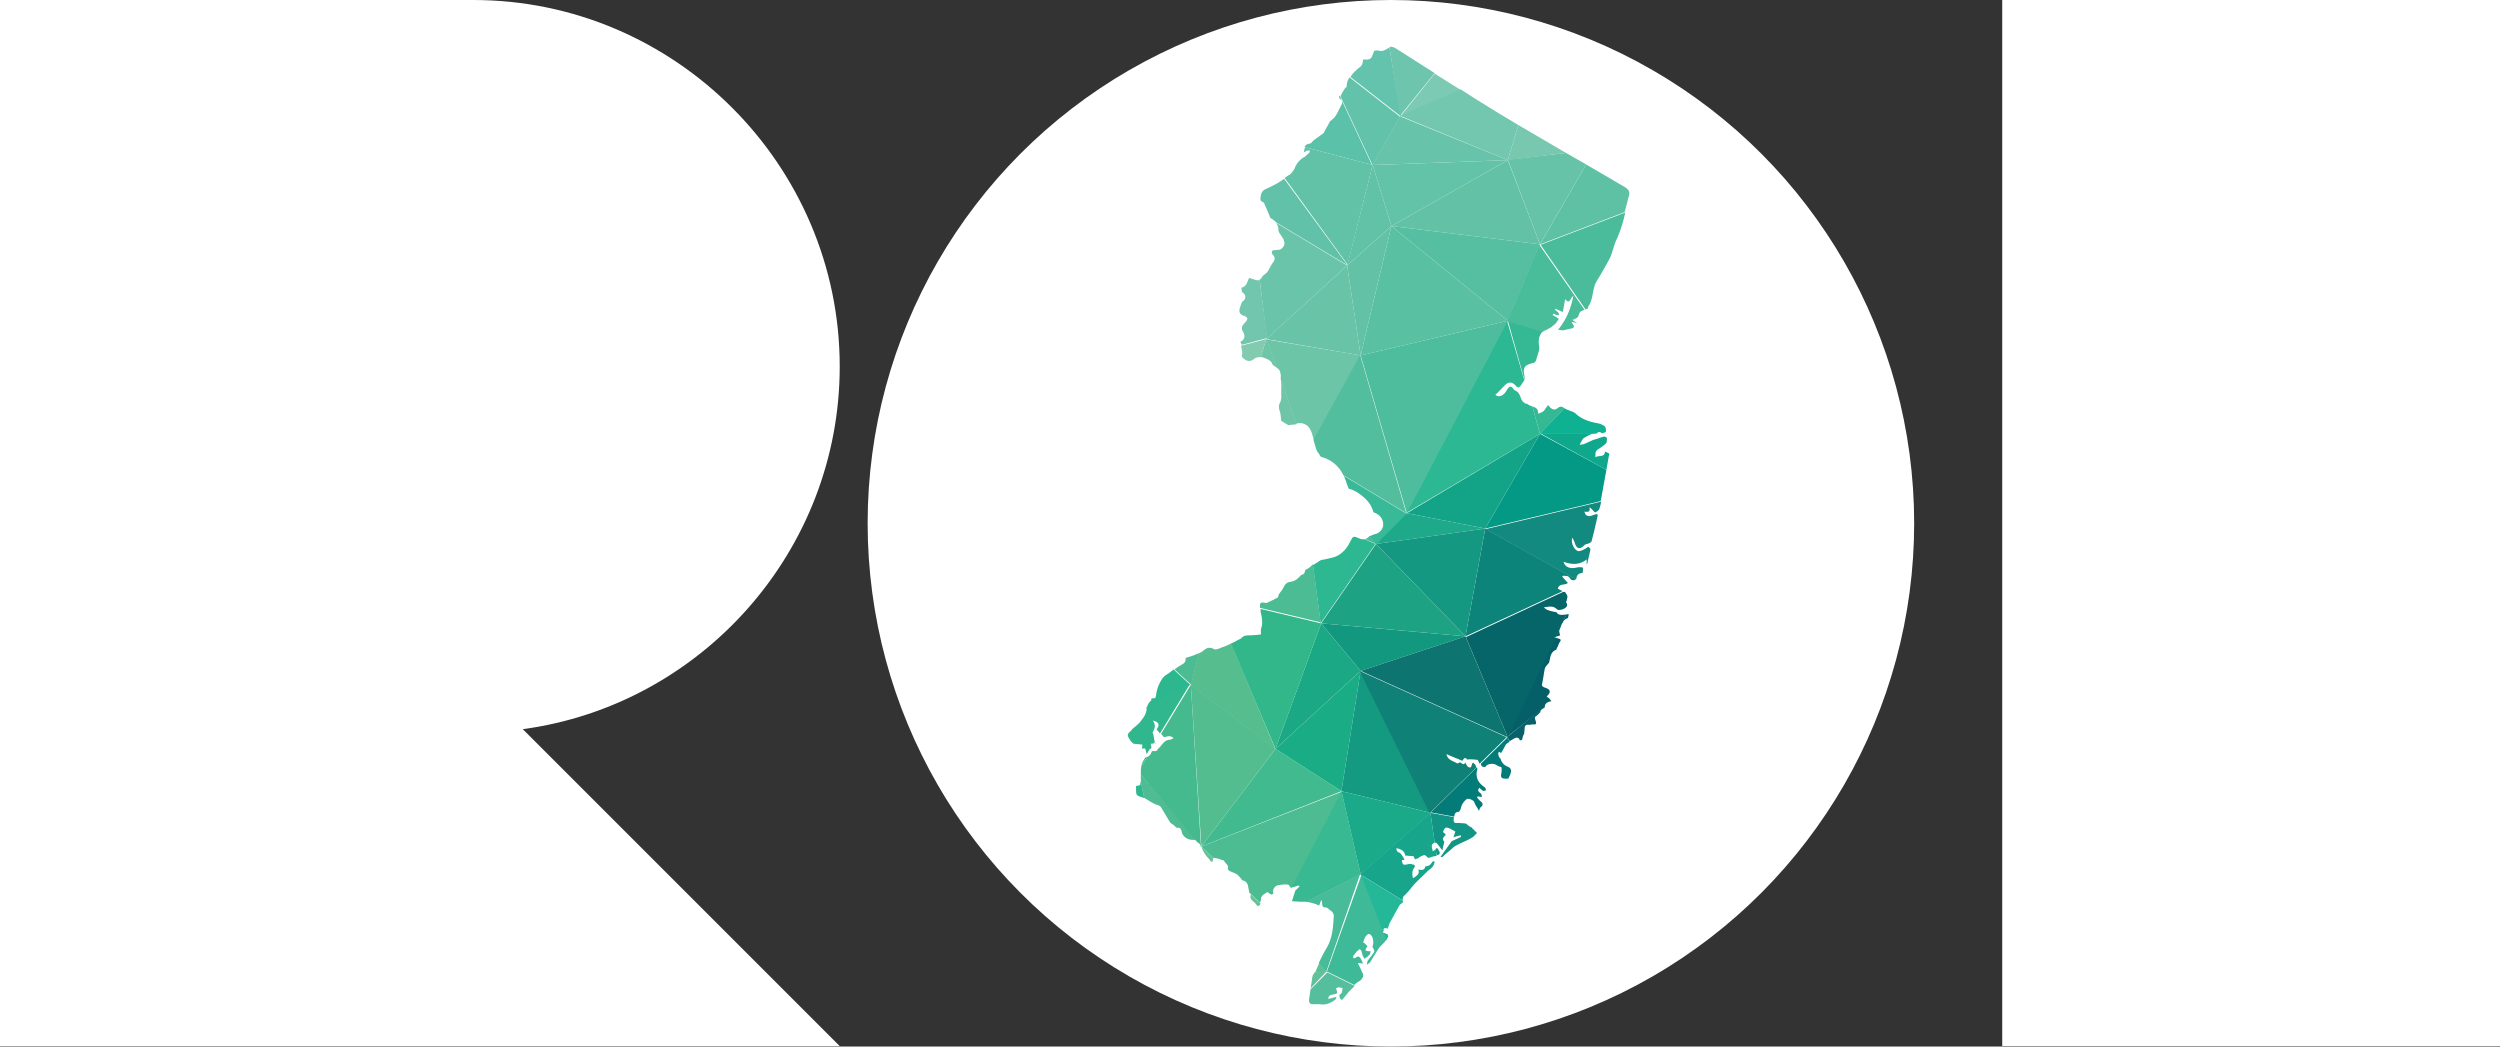 <?xml version="1.0" standalone="no"?>
<!DOCTYPE svg PUBLIC "-//W3C//DTD SVG 1.1//EN" "http://www.w3.org/Graphics/SVG/1.1/DTD/svg11.dtd">
<svg xmlns="http://www.w3.org/2000/svg" width="1730.086" height="724.233" viewBox="0 0 1730.086 724.233">
  <rect x="0" y="0" width="1730.086" height="724.233" fill="#333333" stroke="none"/>
  <g id="Group_37" data-name="Group 37" transform="translate(4463.832 -9055.176)">
    <path id="Path_219" data-name="Path 219" d="M581.117,253.6h0C581.117,114.186,466.979,0,327.515,0H0V723.945H581.117L361.78,504.609C485.289,487.933,581.117,381.436,581.117,253.6Z" transform="translate(-4463.832 9055.176)" fill="#fff"/>
    <ellipse id="Ellipse_5" data-name="Ellipse 5" cx="362.117" cy="362.117" rx="362.117" ry="362.117" transform="translate(-3863.396 9055.176)" fill="#fff"/>
    <rect id="Rectangle_6" data-name="Rectangle 6" width="344.479" height="723.897" transform="translate(-3078.225 9055.176)" fill="#fff"/>
    <g id="Group_11" data-name="Group 11" transform="translate(-3683.343 9087.535)">
      <path id="Path_113" data-name="Path 113" d="M243.555,21.894c-6.007-3.652-11.966-7.641-17.974-11.294L201.6,40.54Z" transform="translate(-13.241 7.981)" fill="#7ccab3"/>
      <path id="Path_114" data-name="Path 114" d="M221.431,6.86c-.336.336-1.009.336-1.346.673-2.018,1.346-3.989,2.018-6.344,1.346a4.573,4.573,0,0,0-2.98.336h0c-.336,1.346-1.009,2.643-1.346,3.652-1.346,2.98-3.989,2.018-6.344,2.307,0,2.018-.336,3.989-2.307,5.334a12.354,12.354,0,0,0-2.307,2.018,17.32,17.32,0,0,0-3.989,4.662l34.938,27.3Z" transform="translate(-40.376 -6.253)" fill="#63c3ac"/>
      <path id="Path_115" data-name="Path 115" d="M231.366,24.978c-8.987-5.671-17.637-11.294-26.624-16.964C203.06,7,201.426,6.332,200.08,7l7.3,47.577Z" transform="translate(-19.026 -6.734)" fill="#6dc5ad"/>
      <path id="Path_116" data-name="Path 116" d="M245.918,33.5,199.3,21.2c-.673,1.009-.673,2.307-1.009,3.652a24.089,24.089,0,0,1,2.307-1.346h2.018c-.336.673-.336,1.346-.673,1.682-1.346,1.009-2.307,2.307-3.652,2.98a14.717,14.717,0,0,0-6.344,7.641,14.262,14.262,0,0,1-3.316,4.325h0c-1.346.673-2.643,1.682-3.652,2.307l43.588,59.928Z" transform="translate(-76.493 48.322)" fill="#61c2a8"/>
      <path id="Path_117" data-name="Path 117" d="M197.961,25.76c-1.682,1.009-2.98,2.018-4.662,2.98a88.173,88.173,0,0,1-7.978,3.989c-2.307,1.009-3.316,2.643-3.652,5.334-.336,1.682-.336,2.98,1.346,3.652.336,0,.673.336,1.009.673,1.346,3.316,2.98,6.68,4.325,10.332h0a22.916,22.916,0,0,1,4.325,3.316l49.259,29.6Z" transform="translate(-89.762 65.677)" fill="#62c2a9"/>
      <path id="Path_118" data-name="Path 118" d="M239.419,85.264,271.378,30c-4.662-2.643-9.323-5.334-13.985-7.978L217.12,26.682Z" transform="translate(45.825 51.443)" fill="#66c3a7"/>
      <path id="Path_119" data-name="Path 119" d="M213.743,17.172c0,.673.336,1.682,0,2.307-1.346,2.643-2.643,5.671-4.325,8.314-1.009,1.682-2.643,2.643-3.989,3.989-1.346,2.643-2.98,5.334-4.325,7.978-2.307,1.682-4.662,3.316-6.968,5h0c-1.009,1.009-1.682,2.307-2.98,2.307a4.23,4.23,0,0,0-3.316,2.307l46.616,12.3-22.3-47.914h0C211.052,15.538,212.734,16.211,213.743,17.172Z" transform="translate(-65.609 20.007)" fill="#5bc1a9"/>
      <path id="Path_120" data-name="Path 120" d="M196.336,18.493h0a49.565,49.565,0,0,0-3.316,5.671l22.3,47.914L234.3,38.437l-34.938-27.3a10.93,10.93,0,0,0-2.018,6.344C197.345,17.868,196.672,18.156,196.336,18.493Z" transform="translate(-45.895 10.036)" fill="#62c2aa"/>
      <path id="Path_121" data-name="Path 121" d="M303.2,81.306l-22.3-58.246L200.36,68.667Z" transform="translate(-17.96 55.401)" fill="#63c2a6"/>
      <path id="Path_122" data-name="Path 122" d="M257.393,37.319C246.387,30.976,235.43,24.344,224.425,18l-7.3,24.317Z" transform="translate(45.825 36.144)" fill="#77c8af"/>
      <path id="Path_123" data-name="Path 123" d="M276.186,61.841l7.3-24.317c-5-2.98-10-6.007-14.994-8.987-8.314-5-16.628-10.332-24.942-15.667L201.6,31.18Z" transform="translate(-13.241 16.62)" fill="#73c7af"/>
      <path id="Path_124" data-name="Path 124" d="M216.643,16.76,197.66,50.4l93.521-3.364Z" transform="translate(-28.236 31.425)" fill="#67c3aa"/>
      <path id="Path_125" data-name="Path 125" d="M291.181,23.06,197.66,26.424l12.976,42.243Z" transform="translate(-28.236 55.401)" fill="#63c3a8"/>
      <path id="Path_126" data-name="Path 126" d="M192.27,73.582V76.9l10.669,30.277a8.081,8.081,0,0,1,9.323,3.316h0a17.686,17.686,0,0,1,1.682,3.652,30.807,30.807,0,0,0,1.346,4.325l32.295-58.583L182.37,48.88l6.968,19.656C191.261,69.257,191.934,70.939,192.27,73.582Z" transform="translate(-86.426 153.667)" fill="#6dc5a8"/>
      <path id="Path_127" data-name="Path 127" d="M189.133,65.388a1.236,1.236,0,0,1,.336,1.009l1.346,1.346a5.684,5.684,0,0,0,1.682.673L185.529,48.76,181.54,61.4C184.471,62.072,187.787,63.37,189.133,65.388Z" transform="translate(-89.585 153.21)" fill="#6fc5a8"/>
      <path id="Path_128" data-name="Path 128" d="M185.765,65.074a10.476,10.476,0,0,1-.673,4.662c-1.346,2.307-1.009,4.325-.336,6.344s.673,4.325,1.009,6.68c1.682,1.009,3.316,2.018,5,2.98,1.682-.336,3.652-.336,5.334-.673h.336L185.765,54.79Z" transform="translate(-79.585 176.159)" fill="#6fc5a8"/>
      <path id="Path_129" data-name="Path 129" d="M238.289,38.23,182.35,89.171l65.263,11.294Z" transform="translate(-86.502 113.135)" fill="#68c3a7"/>
      <path id="Path_130" data-name="Path 130" d="M228.8,87.7h0a18.763,18.763,0,0,0-.336-4.325c-1.009-5,1.009-6.344,5.671-7.641a2.838,2.838,0,0,0,2.643-2.307c.673-2.307,1.346-4.325,2.018-6.68a8.858,8.858,0,0,0,0-2.98c-.673-3.989,0-7.641,2.643-10L217.12,46.13,228.8,87.7Z" transform="translate(45.825 143.201)" fill="#35b994"/>
      <path id="Path_131" data-name="Path 131" d="M238,60.627c-2.018,1.682-4.325.673-6.344-2.307h0c-.673,1.009-1.346,1.682-2.018,2.643-1.009,2.018-2.643,2.643-5,3.316.336-3.652-2.018-4.325-3.989-5l5.334,18.983,16.964-17.637h0C241.315,59.281,239.969,58.945,238,60.627Z" transform="translate(59.259 189.593)" fill="#35b994"/>
      <path id="Path_132" data-name="Path 132" d="M241.943,61.674l-49.259-29.6a8.12,8.12,0,0,1,1.682,5c0,1.682,1.682,3.316,2.643,5,2.307,3.316,2.018,6.344-1.009,8.314-1.009.673-2.307.336-3.652.673-.673,0-2.018,0-2.307.673-.336.673-.336,2.018.336,2.307,2.307,2.307,1.346,4.325-.336,6.344-1.009,1.682-2.018,3.652-2.98,5.334h0c-.673.673-1.009,1.346-1.682,1.682-.673.673-2.018,1.346-2.307,2.307a4.055,4.055,0,0,1-1.682,1.682l5,40.945Z" transform="translate(-90.156 89.691)" fill="#6ac4aa"/>
      <path id="Path_133" data-name="Path 133" d="M224.6,32.55l-30.613,27.3,9.323,62.235Z" transform="translate(-42.203 91.518)" fill="#63c2a6"/>
      <path id="Path_134" data-name="Path 134" d="M254.423,97.17h0a2.543,2.543,0,0,0,.336-1.346c2.98-4.325,2.98-9.323,4.325-13.985.673-2.98,2.98-5.671,4.325-8.314,2.307-3.989,4.662-7.978,6.68-11.966,1.682-3.989,2.643-8.987,4.662-12.976a88.707,88.707,0,0,0,5.671-17.974l-58.583,22.3,31.286,44.934C253.078,97.507,253.751,97.17,254.423,97.17Z" transform="translate(63.788 84.135)" fill="#4abc9b"/>
      <path id="Path_135" data-name="Path 135" d="M192.5,41.376a3.566,3.566,0,0,1-2.643,0c-1.682-.336-2.98-1.009-4.662-1.346h0c-1.346,2.643-1.682,6.007-5.334,6.68,0,1.009.336,2.018.336,2.98,2.98,1.682,3.316,5,0,6.968h0c-.336,1.346-1.009,2.643-1.346,3.989-1.009,2.98,0,4.662,2.98,5.671,2.307.673,2.643,2.018,1.346,3.652-.673.673-1.346,1.682-2.018,2.307a3.953,3.953,0,0,0-.337,4.662c2.018,3.316,1.346,5.671-1.682,7.3l1.009,2.018L197.785,81.6Z" transform="translate(-101.265 119.985)" fill="#72c6ad"/>
      <path id="Path_136" data-name="Path 136" d="M179.689,58.816c-.336,1.346-.673,2.307.673,3.316,1.682,1.346,2.98,2.307,5.334,1.682A7.6,7.6,0,0,0,188,62.468a5.975,5.975,0,0,1,4.325-1.009l3.989-12.639L178.68,53.482c0,.336.336.673.336,1.009A19.7,19.7,0,0,1,179.689,58.816Z" transform="translate(-100.47 153.438)" fill="#82cbb0"/>
      <path id="Path_137" data-name="Path 137" d="M295.174,124.466l-5.334-18.983a10.972,10.972,0,0,1-2.98-1.346c-.673-.673-1.682-.336-2.307-1.009a5.72,5.72,0,0,1-2.307-2.643c-1.009-2.643-1.682-5-4.325-6.007-.673-.336-1.009-1.009-1.346-1.346-1.346-1.682-2.307-1.682-3.652,0-1.009,1.346-1.682,2.98-2.98,3.989-1.682,1.346-3.652,2.018-5.671.336,2.307-2.018,4.325-4.325,6.344-6.344h0c2.643-2.98,5.671-2.643,7.978.336a4.482,4.482,0,0,0,1.682,1.009,5.711,5.711,0,0,0,2.018-2.018c.673-1.009,1.346-2.018,2.018-2.98L272.346,46.18,202.47,179.3Z" transform="translate(-9.93 143.391)" fill="#2db894"/>
      <path id="Path_138" data-name="Path 138" d="M241.818,95.515l.673-.673c.673-.336,1.346-.336,1.682-.673,1.346-.673,2.307-1.346,3.652-2.018,1.009-1.009,2.018-1.682,2.98-2.643.673-1.009,1.346-2.018,2.018-2.98h0a26.146,26.146,0,0,0-4.325-2.643c.336-.336.336-.673.673-1.009l2.018,1.009h1.682a2.521,2.521,0,0,0-.336-1.682c-.673-.673-1.682-1.346-2.307-2.018a1.175,1.175,0,0,1,.336-.673c1.346.673,2.98,1.346,5,2.307.673-2.98,1.009-5.671,1.682-8.987,2.018,2.643,2.98,1.682,3.989-.336a8.919,8.919,0,0,1,1.682-2.018c-1.682,8.65-4.662,16.292-10.669,23.645,1.682,0,2.307.336,3.316.336,2.018-.336,4.325-1.009,6.344-1.346,1.346-.336,1.682-1.346,1.009-2.307A16.3,16.3,0,0,1,261.57,88.5c1.346.336,2.643.673,3.989,1.009-1.009-.673-2.018-1.346-3.316-2.307,1.009-.336,1.346-.336,1.682-.673.673-.336,1.682-.673,2.018-1.346.673-.673.673-1.682,1.009-2.307a3.576,3.576,0,0,1,1.346-1.682c.673-.336,1.682-.673,2.307-1.009L239.319,35.25l-22.3,52.912Z" transform="translate(45.445 101.794)" fill="#49bc9a"/>
      <path id="Path_139" data-name="Path 139" d="M280.905,98.1l22.3-52.912L200.36,32.55Z" transform="translate(-17.96 91.518)" fill="#57bfa1"/>
      <path id="Path_140" data-name="Path 140" d="M297.765,98.1,217.22,32.55l-21.29,89.532Z" transform="translate(-34.82 91.518)" fill="#5ac0a2"/>
      <path id="Path_141" data-name="Path 141" d="M227.889,179.359,297.765,46.19,195.93,70.171Z" transform="translate(-34.82 143.429)" fill="#4dbd9d"/>
      <path id="Path_142" data-name="Path 142" d="M224.719,78.955c-1.346.336-2.307,0-3.989-.673-3.652-1.682-3.989-1.346-5.671,2.018-2.643,5.671-6.968,10.332-13.312,11.63-2.018.336-3.989,1.009-6.344,1.346-.673,0-1.009.336-1.682.673-1.682,1.009-2.98,2.018-4.662,2.98l5.334,40.273,37.966-54.93Z" transform="translate(-60.966 261.806)" fill="#2eb892"/>
      <path id="Path_143" data-name="Path 143" d="M276.848,124.479c.673-2.307,2.307-2.643,3.989-2.98l.336-.336c0-1.346.336-3.316,0-3.316a9.4,9.4,0,0,0-4.325,0c-3.989,1.009-7.978,0-8.987-3.989,5.671,2.018,11.005,2.307,15.955-1.682v3.316h.336c.673-3.316,1.682-6.968,2.307-10.332,0-.336-1.346-1.682-1.346-1.682-1.009.336-2.018,1.346-2.98,1.682a9.372,9.372,0,0,1-3.989,1.346c-2.98-.673-5.334-5.671-4.325-9.323A15.4,15.4,0,0,1,275.5,100.5c1.346,4.662,3.652,5,6.968,1.682.673-.673,2.018-.673,2.643-1.009.673-.336,1.682-.673,2.018-1.346,1.682-6.007,2.98-11.966,4.325-17.974,0-.336,0-.336-.337-1.009-2.643,0-5,2.643-7.641.673-.673-.336-.673-1.346-1.346-2.307,2.307,0,4.325.673,3.652-2.98.336,0,.336.336.673.336l1.682,1.682c.673.673,1.346,1.682,1.682,1.346a5.554,5.554,0,0,0,2.643-2.018,30.99,30.99,0,0,0,1.346-5.334L213.94,91.223l62.571,34.938C276.511,125.488,276.848,125.152,276.848,124.479Z" transform="translate(33.723 242.57)" fill="#128a7f"/>
      <path id="Path_144" data-name="Path 144" d="M212.8,85.229h0c-.336,1.682-.673,2.98-2.307,3.316-.673,0-1.009,1.009-1.682,1.346a10.225,10.225,0,0,1-6.68,3.652c-2.307.336-3.316,1.682-4.325,3.652-.673,1.682-2.307,3.316-3.316,5-.336.673-.336,1.682-.673,2.018a73.931,73.931,0,0,1-7.3,3.652,2.144,2.144,0,0,1-2.018,0c-2.643-.336-3.316.336-2.98,2.98v.673l41.955,10L218.134,81.24A15.415,15.415,0,0,1,212.8,85.229Z" transform="translate(-89.991 276.822)" fill="#4cbc95"/>
      <path id="Path_145" data-name="Path 145" d="M198.867,78.159A8.945,8.945,0,0,1,196.56,79.5l7.641,3.316-4.325-5.671Z" transform="translate(-32.422 261.257)" fill="#4abc9b"/>
      <path id="Path_146" data-name="Path 146" d="M194.846,71.778c.673,2.018,1.346,3.652,2.018,5.671h0c4.325,1.009,7.978,3.652,11.294,6.68a22.62,22.62,0,0,1,3.652,4.325,31.955,31.955,0,0,1,2.307,5.334c3.652,1.346,6.344,3.652,6.68,7.978.336,2.98-2.018,6.007-5,6.968a16.551,16.551,0,0,0-4.325,1.682l4.325,5.671,21.29-21.29L193.5,68.51A25.113,25.113,0,0,1,194.846,71.778Z" transform="translate(-44.068 228.375)" fill="#38b997"/>
      <path id="Path_147" data-name="Path 147" d="M267.627,87.717c.673-3.652,1.346-7.641,2.018-11.294a23.747,23.747,0,0,0-2.98-1.346h0c-.337,4.325-4.325,2.307-6.68,3.989.336-2.018-.673-3.989,2.018-5.671a31.5,31.5,0,0,0,5.334-3.989c.673-.673.673-2.643.673-3.652,0-.336-1.682-1.346-2.307-1.009-2.307.673-5,1.682-7.3,2.307-2.307,1.009-4.325,2.018-6.68,2.98-1.009,0-1.682.336-2.643.336.336-.336.336-.673.673-1.346.673-1.009,1.346-2.643,2.307-3.316a41.19,41.19,0,0,1,6.68-3.316H221.78Z" transform="translate(63.56 205.083)" fill="#0fa88d"/>
      <path id="Path_148" data-name="Path 148" d="M278.263,119.372h0a30.2,30.2,0,0,1-3.316-1.682c1.009-3.989,4.662-2.018,6.968-3.989-1.346-1.346-2.643-2.98-3.989-4.325l.673-.673c1.682.336,3.316-.336,4.662,1.682,1.009,1.682,2.98,2.018,3.989.673L224.678,76.12,211.03,150.658Z" transform="translate(22.648 257.337)" fill="#0c8479"/>
      <path id="Path_149" data-name="Path 149" d="M213.87,128.021l79.872-18.983c.336-1.009.336-2.018.673-3.316,1.009-6.007,2.307-12.3,3.316-18.31L251.788,62.47Z" transform="translate(33.456 205.388)" fill="#039984"/>
      <path id="Path_150" data-name="Path 150" d="M256.837,128.021,294.755,62.47,202.58,117.4Z" transform="translate(-9.511 205.388)" fill="#13a488"/>
      <path id="Path_151" data-name="Path 151" d="M193.8,121.034l.673.673A22.975,22.975,0,0,1,209.8,134.346l43.589,26.288L221.435,51.11,189.14,109.693a76.983,76.983,0,0,0,2.307,7.641C192.168,118.68,193.129,119.689,193.8,121.034Z" transform="translate(-60.661 162.154)" fill="#53be9e"/>
      <path id="Path_152" data-name="Path 152" d="M198.15,95.19,273.7,84.521,219.44,73.9Z" transform="translate(-26.371 248.888)" fill="#1ea98b"/>
      <path id="Path_153" data-name="Path 153" d="M260.049,150.7,273.7,76.11,198.15,86.779Z" transform="translate(-26.371 257.299)" fill="#159882"/>
      <path id="Path_154" data-name="Path 154" d="M224.6,66,211.627,23.76,193.99,93.3Z" transform="translate(-42.203 58.065)" fill="#62c2a7"/>
      <path id="Path_155" data-name="Path 155" d="M218.732,125.645c1.009-.673,2.307-1.346,3.316-2.018,1.346-.673,2.98-.673,3.652,1.346,1.682.336,1.682-.673,2.018-2.018a4.639,4.639,0,0,1,1.009-2.307c0-1.346.337-2.643.337-3.989,0-2.018,1.346-2.643,2.98-2.307h0c1.009,0,2.018-.336,2.643-.336,2.307.336,2.643-.336,2.018-2.307-.336-1.346-1.346-2.643.673-3.652h0a19.6,19.6,0,0,0,2.643-2.643c-.336-1.682.673-2.643,2.643-2.643h0V101.76L217.05,122.713Z" transform="translate(45.559 354.917)" fill="#08616a"/>
      <path id="Path_156" data-name="Path 156" d="M223.69,100.98Z" transform="translate(69.868 351.949)" fill="#08616a"/>
      <path id="Path_157" data-name="Path 157" d="M166.358,110.692a12.89,12.89,0,0,0-2.018,4.662l3.989-6.344h-.336C167.368,109.01,166.695,110.019,166.358,110.692Z" transform="translate(-155.045 382.509)" fill="#30b78d"/>
      <path id="Path_158" data-name="Path 158" d="M174.729,118.466c-.673,2.307-2.643,4.325-3.989,6.344-1.682,1.682-3.316,2.98-5.334,4.662-.336.336-.336.673-.673,1.009-2.98,2.643-2.98,2.98-.673,6.68.337.336.337.673.673,1.009.673.336,1.009,1.009,1.682,1.346,2.018.336,3.989.336,6.007.673a7.948,7.948,0,0,1-.336,2.643h2.307a33.748,33.748,0,0,1,1.009,3.989c1.009-1.682,1.682-2.643,2.307-3.652,2.018-.673.336-2.307.673-3.652a6.2,6.2,0,0,0,2.307-.336l.336-.673c-.336-2.018-.673-3.652-1.009-5.671,0-.336-.673-1.009-.336-1.346,1.346-2.307,2.307-5,0-7.978,4.325,1.009,5,2.98,2.643,6.007.673,1.009,1.682,2.018,2.307,2.98L205.245,98.57l-29.94,15.667A7.853,7.853,0,0,1,174.729,118.466Z" transform="translate(-162.406 342.777)" fill="#30b78d"/>
      <path id="Path_159" data-name="Path 159" d="M283.322,45.316c.673-2.643,0-3.989-2.307-5.671-8.987-5.334-18.31-10.669-27.3-15.955L221.76,78.957l58.583-22.3C281.352,52.957,282.361,48.968,283.322,45.316Z" transform="translate(63.484 57.799)" fill="#5ec1a3"/>
      <path id="Path_160" data-name="Path 160" d="M218.607,183.54c1.346.337,2.643,2.98,4.325.673h0c-1.009-1.346.336-4.662,2.643-5.334a29.115,29.115,0,0,1,5.671-.673c1.346,0,2.643,0,2.98,1.682,0,.336.673.336,1.346.673l34.6-66.56L173,151.966l8.314,7.978c.336-.336,1.346,0,2.98.336,1.346.336,2.643,1.009,4.325,1.346h0c.673,2.018,3.652,2.98,2.643,6.007,0,.336,1.009,1.009,1.346,1.346,1.682.673,3.316,1.346,4.662,2.018a9.877,9.877,0,0,1,2.643,2.643c.673.336,1.009,1.346,1.346,1.682,3.316.673,3.989,2.98,4.325,5.671.336,1.009.336,2.018.673,2.98l7.3,6.968c.336-.673.336-1.346.673-2.018C213.945,185.895,216.637,184.886,218.607,183.54Z" transform="translate(-122.087 401.5)" fill="#4dbc93"/>
      <path id="Path_161" data-name="Path 161" d="M176.771,97.366h0c.336,2.307-.673,3.652-2.643,4.662a49.918,49.918,0,0,0-5,3.316l11.63,10.669,5.334-21.963A57.619,57.619,0,0,1,176.771,97.366Z" transform="translate(-136.815 325.575)" fill="#4dbc93"/>
      <path id="Path_162" data-name="Path 162" d="M177.483,100.773l-1.346,1.346a26.6,26.6,0,0,0-4.662,11.294c-.336,2.98-.336,2.98-3.316,2.98h0c0,.673,0,1.682-.673,2.018a7.538,7.538,0,0,0-2.307,4.325l29.94-15.667L183.49,96.4A46.409,46.409,0,0,1,177.483,100.773Z" transform="translate(-151.848 334.518)" fill="#2db78e"/>
      <path id="Path_163" data-name="Path 163" d="M173,175.4l96.885-38.254L224.278,107.83Z" transform="translate(-122.087 378.018)" fill="#41ba8f"/>
      <path id="Path_164" data-name="Path 164" d="M229.277,179.846,242.589,96.61,183.67,150.531Z" transform="translate(-81.479 335.317)" fill="#1aad85"/>
      <path id="Path_165" data-name="Path 165" d="M183.67,176.6l58.919-53.921-27.3-32.92Z" transform="translate(-81.479 309.248)" fill="#1aa984"/>
      <path id="Path_166" data-name="Path 166" d="M198.183,90.958c.673,3.316,1.346,6.968,0,10.332a15.828,15.828,0,0,0,0,3.989,64.157,64.157,0,0,1-7.641.673c-2.307,0-4.325,0-6.007,2.018a11.2,11.2,0,0,1-2.018,1.009c-.673.336-1.682,1.009-2.307,1.346-1.009.336-2.018,1.009-2.98,1.346l30.949,72.9L239.8,97.686l-41.955-10A10.967,10.967,0,0,0,198.183,90.958Z" transform="translate(-105.988 301.37)" fill="#32b78a"/>
      <path id="Path_167" data-name="Path 167" d="M190.25,89.76l27.3,32.92,72.568-23.933Z" transform="translate(-56.437 309.248)" fill="#12987e"/>
      <path id="Path_168" data-name="Path 168" d="M199.45,92.67c-1.682.673-3.652,1.682-5.334,2.307-1.346.336-2.307,1.009-3.652,1.346-1.009.336-2.643.673-3.316,0-2.643-1.346-4.662-.673-6.68,1.009a19.176,19.176,0,0,1-3.652,2.307L171.48,121.6l58.583,44.261Z" transform="translate(-127.871 320.323)" fill="#56bd8f"/>
      <path id="Path_169" data-name="Path 169" d="M171.48,98.62l7.3,111.831,51.278-67.569Z" transform="translate(-127.871 342.967)" fill="#53bd8f"/>
      <path id="Path_170" data-name="Path 170" d="M213.24,124.48h0c.337,2.018,1.682,2.643,3.316,2.018,1.009-2.018,5.334-2.643,7.641-1.009a10.23,10.23,0,0,0,3.316,1.346,13.216,13.216,0,0,1,0,3.652c-.673,3.652-.336,4.325,3.652,4.325h1.009a17.687,17.687,0,0,0,1.682-3.652c.673-2.018.336-3.652-2.018-4.662a7.907,7.907,0,0,1-5-5.671h0c-1.346-.673-2.018-3.652-1.009-4.662a4.84,4.84,0,0,1,1.009.673l.336.336a60.351,60.351,0,0,0,2.98-5.334c.336-.336.336-.673.673-1.009a26.322,26.322,0,0,0,2.307-1.682l-1.346-2.98Z" transform="translate(31.059 371.701)" fill="#037b78"/>
      <path id="Path_171" data-name="Path 171" d="M225.4,141.419c.336,0,1.009-1.346,1.346-2.018a11,11,0,0,1,3.989-6.68c1.009-1.009,4.325.336,5.334,1.682a10.973,10.973,0,0,0,1.346,2.98c.673.961,1.346,2.307,2.018,3.316.336-.673.336-2.018,1.346-2.643,2.018-1.682,1.009-2.98-.673-4.325a16.481,16.481,0,0,1-2.018-2.307c0-.336.336-.336.336-.673,1.009,0,2.018.336,2.98.336,0-.673-.336-1.346-.336-2.018l-.336-.336c-2.307-1.682-2.307-2.307-1.009-3.989a16.492,16.492,0,0,0,2.307,2.018c.673.336,1.346,0,2.307-.336-.336-.673-.336-1.682-1.009-2.018-2.307-1.682-4.662-3.652-5.334-6.968a9.392,9.392,0,0,1,0-4.325,3.549,3.549,0,0,0,0-2.643L206.03,141.756l16.292,2.98C222.37,143.39,222.706,141.419,225.4,141.419Z" transform="translate(3.619 388.066)" fill="#037b78"/>
      <path id="Path_172" data-name="Path 172" d="M217.12,106.17h0l1.346,2.691h0Z" transform="translate(45.825 371.701)" fill="#037b78"/>
      <path id="Path_173" data-name="Path 173" d="M193.16,179.846l61.9,14.994L206.472,96.61Z" transform="translate(-45.362 335.317)" fill="#139a80"/>
      <path id="Path_174" data-name="Path 174" d="M191.08,193.143l18.983,9.323,1.009-1.009c1.009-1.009,2.307-1.346,3.316-2.307h0a11.162,11.162,0,0,0,1.682-2.307,3.639,3.639,0,0,0-.336-2.643c-1.009-2.307-2.018-4.325-3.316-6.968,1.682,0,2.307.336,3.652.336a43.783,43.783,0,0,0-2.018-3.989h0a1.845,1.845,0,0,0-2.98,0,2.521,2.521,0,0,1-1.682.336c0-.673-.336-1.346,0-1.682.673-1.009,1.682-2.018,2.307-2.98.336-.336.673-.336,1.009-.673.673-1.346,1.682-.673,2.018,0,.673,1.346.673,2.643,1.346,3.989a7.361,7.361,0,0,0,1.009,1.682c.673-.337,1.009-.673,1.682-1.009l2.018-2.018c.336-.673.336-1.346.673-2.018-4.325-.336-4.325-.336-2.307-3.652l-2.018-2.018h0c-.336-.336-1.009-.336-1.009-.673.673-1.346,1.009-2.98,1.682-3.989,1.009-1.009,2.018-2.643,3.652-1.009s1.682,3.989,1.682,6.344c-.673,1.346-.673,2.307.337,3.316,0,.673.673,1.682.336,2.018-1.346,2.307-3.316,4.325-4.662,6.344h0c0,.673-.336,1.346-.336,2.643,1.009-1.009,2.018-1.346,2.307-2.018,2.018-3.316,3.989-6.68,6.007-9.66,1.346-1.682,2.98-2.98,4.325-4.662.337-.336.673-1.009,1.346-1.346l-1.682-4.325c-.336,0-1.009-.336-1.346-.336.336-.337.336-1.009.673-1.346L215.109,125.91Z" transform="translate(-53.278 446.827)" fill="#3eba98"/>
      <path id="Path_175" data-name="Path 175" d="M243.077,140.058c0-2.307,1.682-3.652,4.662-3.989h0c-.673-.673-1.009-1.346-1.346-1.682-.673-.673-1.346-1.009-2.018-1.682,2.98-2.643,2.98-4.662-1.009-6.007-2.018-.673-2.643-1.346-2.018-3.316.673-2.98,1.009-6.344,1.682-9.66.336-1.682,2.018-2.98,2.98-4.325h0c1.009-3.316.673-7.3,5-8.987.336-1.009,1.009-2.018,1.346-2.98.336-.673.336-1.009.673-1.682,1.682-2.307,1.346-2.643-1.346-3.316A5.685,5.685,0,0,1,250,91.76L217.03,160.675Z" transform="translate(45.483 316.859)" fill="#055f68"/>
      <path id="Path_176" data-name="Path 176" d="M228.672,91.093h0c.336-1.009.336-1.682.673-2.643h-1.682l-2.643,5.671A6.29,6.29,0,0,1,228.672,91.093Z" transform="translate(75.891 304.262)" fill="#055f68"/>
      <path id="Path_177" data-name="Path 177" d="M227.3,95.943h0a9.845,9.845,0,0,1-.673-2.98,6.114,6.114,0,0,1,.673-2.643L223.98,97C225.326,96.616,226.287,96.279,227.3,95.943Z" transform="translate(71.933 311.379)" fill="#055f68"/>
      <path id="Path_178" data-name="Path 178" d="M217.12,122.763h0l25.615-20.953h0Z" transform="translate(45.825 355.108)" fill="#055f68"/>
      <path id="Path_179" data-name="Path 179" d="M223.42,100.98Z" transform="translate(69.802 351.949)" fill="#055f68"/>
      <path id="Path_180" data-name="Path 180" d="M240.069,185.825h0l32.968-68.915c-.336,0-.336,0-.673-.336.336,0,.673-.336,1.009-.336l3.316-6.68a8.079,8.079,0,0,1,1.346-2.98l2.643-5.671c-2.643,0-5.334,1.009-6.968-1.682h0a28.005,28.005,0,0,1-5.671-1.346,6.669,6.669,0,0,1-2.98-2.018c3.316-.336,6.344-1.346,8.987,1.346,1.682,1.346,6.344-.336,6.968-2.307.336-.336,0-1.009,0-1.682,0-.336-.673-.673-.673-.673a17.359,17.359,0,0,0,1.009-3.989c0-1.009-1.009-2.307-1.682-3.316h-1.346L211.09,116.526Z" transform="translate(22.876 292.046)" fill="#066568"/>
      <path id="Path_181" data-name="Path 181" d="M217.12,106.17Z" transform="translate(45.825 371.701)" fill="#066568"/>
      <path id="Path_182" data-name="Path 182" d="M268.5,91.63,195.93,115.563l101.835,45.943h0Z" transform="translate(-34.82 316.365)" fill="#0e746f"/>
      <path id="Path_183" data-name="Path 183" d="M217.12,106.17Z" transform="translate(45.825 371.701)" fill="#0e746f"/>
      <path id="Path_184" data-name="Path 184" d="M274.479,160.229c-1.682.336-.336,4.325-3.316,2.98-1.009-.673-1.682-2.307-2.307-3.316-.336,2.307-2.018,1.009-3.316,0-1.009.336-2.018,1.009-2.307.673-2.643-1.682-6.344-2.018-7.3-6.344,3.652,1.682,7.3,2.98,11.005,4.662,1.009-1.346,1.682-2.98,3.316-1.009.336.336.673,0,1.009,0a35.99,35.99,0,0,1,6.007.336c.673,0,1.009,1.682,1.682,2.643l18.647-18.31h0L195.76,96.6l48.587,98.519,31.958-31.286C276.786,162.247,275.776,161.238,274.479,160.229Z" transform="translate(-35.467 335.279)" fill="#108176"/>
      <path id="Path_185" data-name="Path 185" d="M217.12,106.17Z" transform="translate(45.825 371.701)" fill="#108176"/>
      <path id="Path_186" data-name="Path 186" d="M259.389,76.513c.673-.336,1.346,0,1.682-.336,1.346-1.346,2.307-1.009,3.652,0,1.009-.336,2.643-.673,2.643-1.346,0-1.346,0-2.98-1.009-3.652a11.194,11.194,0,0,0-5-2.018c-5.334-1.009-10.669-2.643-14.994-6.68A7.765,7.765,0,0,0,243.05,60.8c-1.346-.673-2.98-1.009-4.325-2.018L221.76,76.417l37.629.1Z" transform="translate(63.484 191.344)" fill="#0eb191"/>
      <path id="Path_187" data-name="Path 187" d="M197.391,147.536c.337-1.346,1.009-2.643,1.346-3.989a6.265,6.265,0,0,1,.673,2.307c0,2.018.336,2.98,2.643,2.98,1.009,0,2.018,1.346,2.98,2.018h0a4.424,4.424,0,0,1,2.307,5c-.336,7.3-1.009,14.658-5,21.29a99.533,99.533,0,0,0-5.334,10.332l5.334,5.671,23.308-67.233L188.02,144.893A29.23,29.23,0,0,1,197.391,147.536Z" transform="translate(-64.924 446.827)" fill="#48bc98"/>
      <path id="Path_188" data-name="Path 188" d="M173,121.89Z" transform="translate(-122.087 431.528)" fill="#50bc93"/>
      <path id="Path_189" data-name="Path 189" d="M164.318,116.758l2.307,11.005c2.018,1.009,3.989,2.643,6.344,3.652a10.231,10.231,0,0,0,3.316,1.346,7.353,7.353,0,0,1,1.682,1.009c2.307,3.652,4.325,7.3,6.68,11.005a11.16,11.16,0,0,0,2.307,1.682,16.489,16.489,0,0,0,2.307,2.018h0c2.018-.336,2.98.673,3.316,2.643.673,3.652,4.662,6.007,8.314,5.671a5.169,5.169,0,0,1,2.98,1.009l-39.6-46.28C164.318,113.106,164.318,115.124,164.318,116.758Z" transform="translate(-155.311 392.062)" fill="#50bc93"/>
      <path id="Path_190" data-name="Path 190" d="M166.57,113.956c0,.336-.336.673-.673,1.009h0c-.673,0-1.346.336-2.307.336v2.307c0,4.325.336,4.325,4.325,5.671.336,0,.673.336,1.346.336l-2.307-11.005A2.288,2.288,0,0,0,166.57,113.956Z" transform="translate(-157.899 396.21)" fill="#2fb88f"/>
      <path id="Path_191" data-name="Path 191" d="M197.664,144.391h0l-5.334-5.671c-1.009,2.018-2.018,4.325-2.98,6.68l8.314-1.009Z" transform="translate(-59.862 495.58)" fill="#5cbf98"/>
      <path id="Path_192" data-name="Path 192" d="M206.472,171.5l48.587-42.579-61.9-14.994Z" transform="translate(-45.362 401.234)" fill="#1aaa8a"/>
      <path id="Path_193" data-name="Path 193" d="M180,128.88h0c.336.336.673.336.673.673-1.346,2.98,1.346,4.325,2.98,6.007A7.037,7.037,0,0,1,185,137.578c.673-.336,1.682-.336,1.682-.673.336-.336.336-.673.673-1.009L180,128.88Z" transform="translate(-95.446 457.17)" fill="#65c196"/>
      <path id="Path_194" data-name="Path 194" d="M173,121.89a19.615,19.615,0,0,0,5.334,8.65,7.354,7.354,0,0,1,1.009,1.682h0c.336,0,1.009.336,1.346.336.336-1.682.336-2.307.673-2.643L173,121.89Z" transform="translate(-122.087 431.528)" fill="#65c196"/>
      <path id="Path_195" data-name="Path 195" d="M190.25,133.26l99.864,8.987-61.9-63.917Z" transform="translate(-56.437 265.747)" fill="#1da384"/>
      <path id="Path_196" data-name="Path 196" d="M208.912,137.667c.673,0,1.346,0,1.346.336,1.346,1.346,2.307,2.98,3.989,5,.336-1.682.673-2.98,1.009-4.325,0-.673.336-1.009.336-1.682h0c-2.018-2.018-.336-3.316,1.009-4.662-.336-.336-.336-1.009-.673-1.009-1.682-.673-1.009-2.018-.336-2.98,1.009-1.682,2.018-1.009,3.316-.673,1.346.673,2.643,1.346,4.325,2.307-.336,1.009-.673,2.307-1.346,3.989a37.528,37.528,0,0,1,5-1.346c0,.336.337.673.337,1.009-2.018,1.009-4.325,2.018-6.344,2.98l-.336.336c-2.643,3.652-5,6.968-7.641,10.669h1.346c1.682-1.682,3.316-2.98,5.334-4.662,1.346-1.009,2.643-2.643,4.325-3.316,3.652-2.018,7.3-3.316,10.669-5.334,1.346-.673,2.307-2.018,3.652-3.316h0l-2.98-2.98c-.336,0-.336-.336-.336-.673a11.837,11.837,0,0,1-3.652-2.307c-.673-1.009-3.652-.673-5.671-1.009-1.009,0-2.643.336-2.98-.336-.673-.673-.673-2.307-.336-3.316v-.336l-16.292-2.98Z" transform="translate(3.429 413.108)" fill="#139585"/>
      <path id="Path_197" data-name="Path 197" d="M207.739,122.1c-.336.336-.673.336-1.009.673l.673,4.325C210.094,126.762,210.431,125.752,207.739,122.1Z" transform="translate(6.283 432.327)" fill="#139585"/>
      <path id="Path_198" data-name="Path 198" d="M226.435,174.287a40.2,40.2,0,0,0,5-5.671c1.009-1.009,1.682-2.018,2.643-2.98l2.98-2.98c2.307-2.018,4.325-4.325,6.68-6.344a7.476,7.476,0,0,0,3.652-5.671h-1.346c-1.346,2.018-2.643,3.652-5,3.316-.673,2.643-2.018,2.98-5,2.307h0c1.009,2.307,0,3.989-3.652,6.007-.673-2.643-.673-5,.673-6.968,1.346-2.018.336-2.307-1.346-2.643a4.524,4.524,0,0,0-2.98,0c-3.316.673-3.652.336-3.989-2.98h1.682c0-1.009-2.643-5-3.316-5a7.355,7.355,0,0,1-1.682-1.009c-.336-.336-.336-1.346-.673-2.018a4.267,4.267,0,0,1,2.018.336,8.593,8.593,0,0,1,2.98,1.682,8.449,8.449,0,0,1,1.346,2.98h0c1.682,0,3.316.336,5.671.336,0,.336.673,1.346,1.009,2.307a4.781,4.781,0,0,1,2.018-.673h0a10.232,10.232,0,0,1,4.325-2.307c.673-.336,2.018,1.346,2.98,2.018h0a24.336,24.336,0,0,1,4.662-1.346,1.236,1.236,0,0,0,1.009-.336l-.673-4.325c-.673.336-1.346,1.009-2.018,1.346-.336-2.307-1.682-4.325.673-5.671a1.175,1.175,0,0,1,.673-.336l-2.98-20.617L195.87,159.629,225.137,177.6C225.426,176.594,225.089,175.3,226.435,174.287Z" transform="translate(-35.048 413.108)" fill="#17a58b"/>
      <path id="Path_199" data-name="Path 199" d="M211.184,164.609c.673-1.346,1.009-2.307,3.316-1.346.673-1.346,1.009-2.98,1.682-4.325,2.307-3.989,4.325-7.978,6.68-11.966.336-.673,1.346-1.009,2.018-1.682h0a2.023,2.023,0,0,0,.336-1.346L195.95,125.97Z" transform="translate(-34.744 447.056)" fill="#24b898"/>
      <path id="Path_200" data-name="Path 200" d="M201.567,138.012a1.844,1.844,0,0,0,0-2.98c-.673-.336-1.682-.336-2.307-.673l1.682,4.325A.72.72,0,0,0,201.567,138.012Z" transform="translate(-22.146 478.986)" fill="#24b898"/>
      <path id="Path_201" data-name="Path 201" d="M191.411,140.8a7.352,7.352,0,0,1-1.009,1.682c-.673,1.682-.673,3.652-1.009,5.334-.336,1.346-.336,2.643-.673,3.989l11.294-11.967Z" transform="translate(-62.26 499.842)" fill="#62c19a"/>
      <path id="Path_202" data-name="Path 202" d="M191.08,139.9Z" transform="translate(-53.278 500.07)" fill="#62c19a"/>
      <path id="Path_203" data-name="Path 203" d="M189.578,151.708c-.336,1.346-.336,2.643-.673,3.989,0,1.009-.336,1.682-.336,2.643-.336,2.98.673,3.989,3.652,3.652h3.652a10.906,10.906,0,0,0,7.3-1.009,14.761,14.761,0,0,0,3.652-2.307c.336-.336.336-1.009.673-1.682-2.018.336-3.652,1.009-5.671,1.346,0-2.307,1.346-2.643,2.98-2.98,3.652-.673,3.652-.673,2.307-4.325a4.781,4.781,0,0,1,2.018-.673,7.4,7.4,0,0,1,2.643.673c-.336,1.009-.336,2.018-.673,2.98-.337.673-1.009,1.009-1.682,1.682.336,1.346,0,2.98,2.018,3.316,1.682-2.018,2.98-3.652,4.662-5.671l3.989-3.989-18.983-9.323Z" transform="translate(-63.07 500.565)" fill="#55be9d"/>
      <path id="Path_204" data-name="Path 204" d="M191.08,139.9Z" transform="translate(-53.278 500.07)" fill="#55be9d"/>
      <path id="Path_205" data-name="Path 205" d="M200.024,139.9h0L188.73,152.2h0Z" transform="translate(-62.221 500.07)" fill="#55be9d"/>
      <path id="Path_206" data-name="Path 206" d="M198.844,98.62l-20.617,33.929a16.477,16.477,0,0,1,2.018,2.307c2.018-.336,4.325-1.682,6.68.673-1.009.336-1.682,1.009-2.307,1.009-2.643,0-4.325,1.682-6.007,3.652a12.36,12.36,0,0,1-2.018,2.307l-.673.673c-.673,2.018-2.643,1.009-3.989,1.346-.673,1.682-1.346,3.316-3.316,3.989l-3.989,6.344a14.812,14.812,0,0,0-.336,4.325v1.682l39.263,46.953h.336c.673.673,1.682,1.346,1.682,2.018a1.236,1.236,0,0,0,.336,1.009h0Z" transform="translate(-155.235 342.967)" fill="#45ba8f"/>
      <path id="Path_207" data-name="Path 207" d="M166.626,107l-.336.673h.673A1.042,1.042,0,0,1,166.626,107Z" transform="translate(-147.624 374.86)" fill="#45ba8f"/>
      <path id="Path_208" data-name="Path 208" d="M185.96,180.528h.673c1.682-.336,2.98-1.009,4.325-1.346l.673.673-2.98,2.98h0c-.673,2.307-1.682,5-2.307,7.3h0c2.018,0,3.989.336,5.671.336h4.325l37.629-18.983L220.658,113.92Z" transform="translate(-72.763 401.196)" fill="#38b991"/>
    </g>
  </g>
</svg>